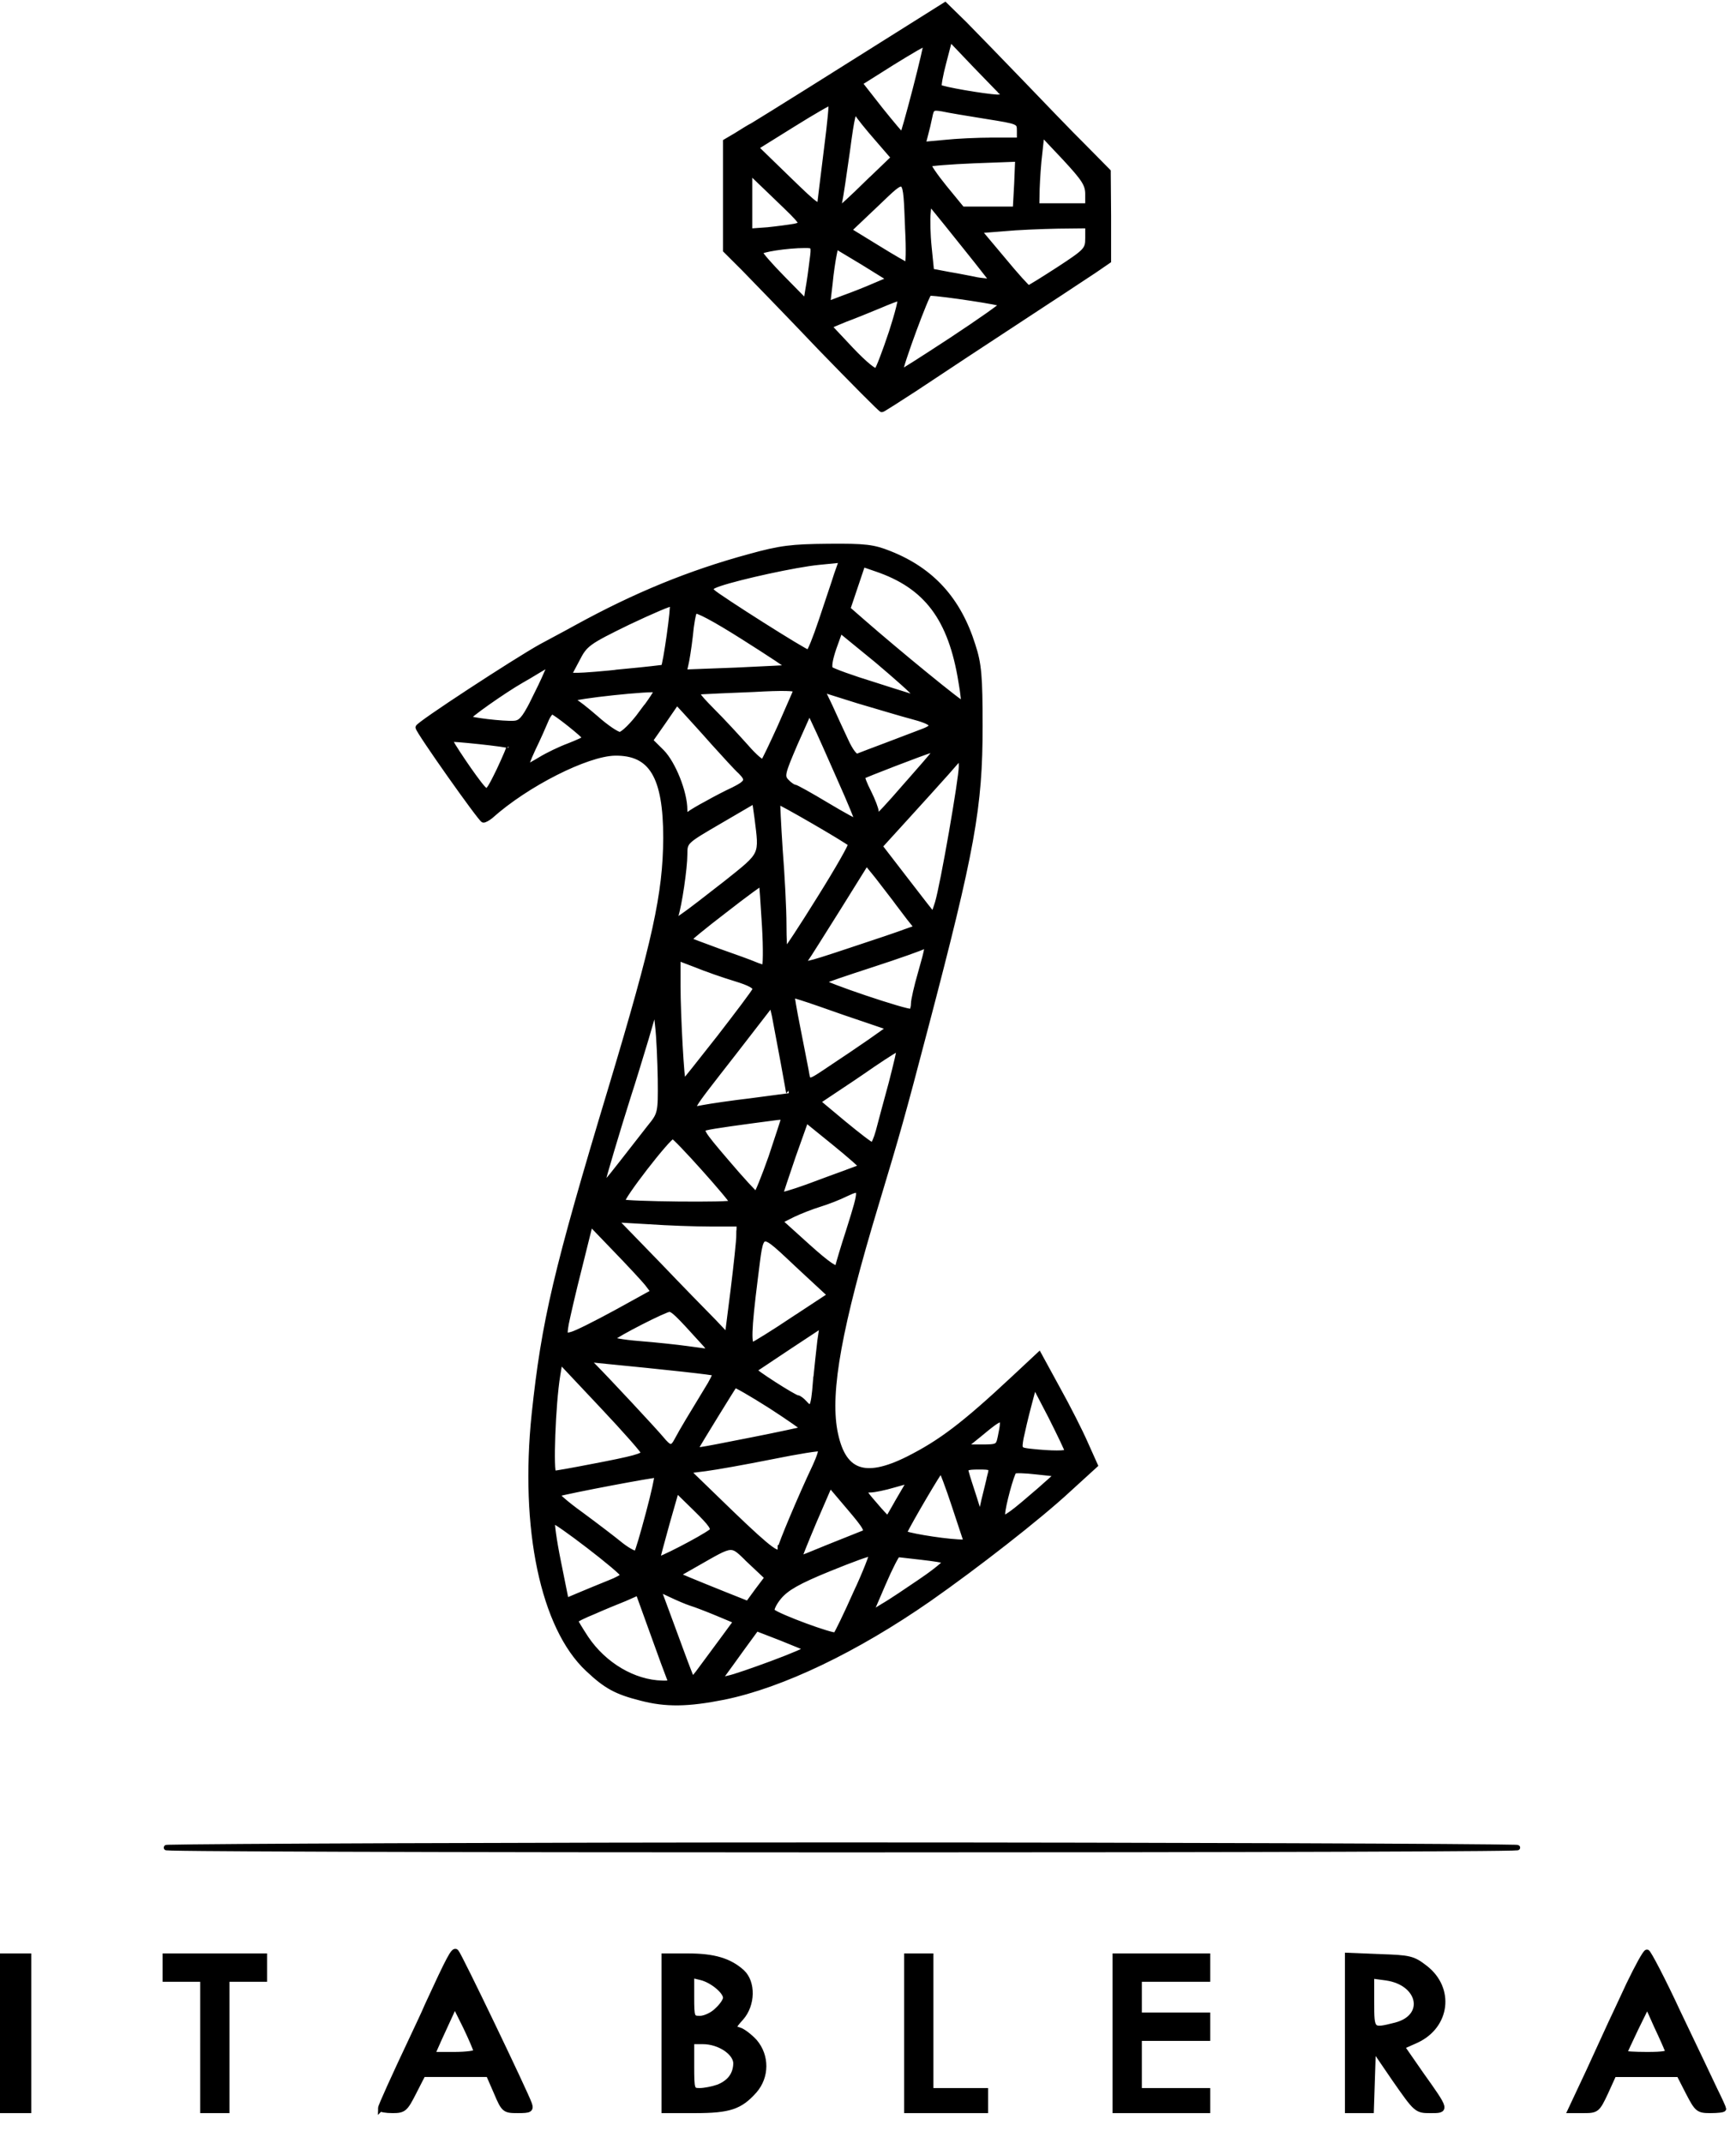 <svg width="324" height="400" xmlns="http://www.w3.org/2000/svg" preserveAspectRatio="xMidYMid meet">

 <g>
  <title>background</title>
  <rect fill="none" id="canvas_background" height="402" width="326" y="-1" x="-1"/>
 </g>
 <g>
  <title>Layer 1</title>
  <g stroke="null" fill="#000000" id="layer1">
   <path stroke="null" id="svg_1" d="m0.241,379.469l0,-14.401l2.551,0l2.551,0l0,14.401l0,14.401l-2.551,0l-2.551,0l0,-14.401z"/>
   <path stroke="null" id="svg_2" d="m37.868,381.614l0,-12.256l-3.508,0l-3.508,0l0,-2.145l0,-2.145l9.247,0l9.247,0l0,2.145l0,2.145l-3.508,0l-3.508,0l0,12.256l0,12.256l-2.232,0l-2.232,0l0,-12.256z"/>
   <path stroke="null" id="svg_3" d="m71.03,393.502c0,-0.368 2.551,-6.006 6.059,-13.421c0.765,-1.655 2.041,-4.29 2.679,-5.822c4.145,-9.008 4.911,-10.418 5.357,-9.989c0.574,0.552 13.01,26.474 13.648,28.373c0.383,1.103 0.064,1.226 -2.105,1.226c-2.487,0 -2.615,-0.061 -4.018,-3.37l-1.467,-3.37l-6.122,0l-6.122,0l-1.722,3.37c-1.594,3.125 -1.849,3.37 -3.954,3.37c-1.212,0 -2.232,-0.184 -2.232,-0.368zm17.857,-10.602c0,-0.306 -0.893,-2.39 -1.977,-4.657l-2.041,-4.106l-0.765,1.716c-0.446,0.981 -1.403,3.064 -2.168,4.719l-1.275,2.88l4.082,0c2.296,0 4.145,-0.245 4.145,-0.552z"/>
   <path stroke="null" id="svg_4" d="m123.963,379.469l0,-14.401l4.464,0c4.783,0 7.717,0.858 10.076,3.003c2.041,1.9 1.977,6.067 -0.191,8.518c-1.594,1.777 -1.594,1.9 -0.383,2.267c0.702,0.184 2.041,1.226 2.934,2.206c2.232,2.635 2.232,6.496 -0.064,9.131c-2.679,3.003 -4.656,3.677 -11.097,3.677l-5.74,0l0,-14.401zm9.949,10.111c2.232,-0.858 3.38,-2.329 3.444,-4.474c0,-2.022 -3.061,-4.106 -6.186,-4.106l-2.105,0l0,4.596c0,4.474 0.064,4.596 1.531,4.596c0.893,0 2.36,-0.306 3.316,-0.613zm-0.064,-14.401c0.893,-0.797 1.594,-1.838 1.594,-2.329c0,-1.226 -2.551,-3.309 -4.592,-3.799l-1.786,-0.429l0,4.045c0,3.922 0.064,4.045 1.594,4.045c0.893,0 2.36,-0.674 3.189,-1.532z"/>
   <path stroke="null" id="svg_5" d="m169.243,379.469l0,-14.401l2.232,0l2.232,0l0,12.563l0,12.563l5.102,0l5.102,0l0,1.838l0,1.838l-7.334,0l-7.334,0l0,-14.401z"/>
   <path stroke="null" id="svg_6" d="m208.146,379.469l0,-14.401l8.61,0l8.61,0l0,2.145l0,2.145l-6.377,0l-6.377,0l0,3.37l0,3.37l6.377,0l6.377,0l0,2.145l0,2.145l-6.377,0l-6.377,0l0,4.903l0,4.903l6.377,0l6.377,0l0,1.838l0,1.838l-8.61,0l-8.61,0l0,-14.401z"/>
   <path stroke="null" id="svg_7" d="m251.513,379.408l0,-14.462l5.995,0.245c5.612,0.184 6.186,0.306 8.482,2.084c4.974,3.861 4.145,10.786 -1.594,13.482l-2.742,1.226l3.571,5.148c4.847,6.802 4.783,6.741 1.722,6.741c-2.551,0 -2.615,-0.061 -6.633,-5.822l-4.018,-5.883l-0.191,5.883l-0.191,5.822l-2.168,0l-2.232,0l0,-14.462zm9.056,-1.471c5.931,-1.593 4.592,-7.905 -1.849,-8.825l-2.742,-0.368l0,4.903c0,5.454 0,5.454 4.592,4.29z"/>
   <path stroke="null" id="svg_8" d="m296.601,386.394c1.913,-4.167 3.699,-8.089 4.018,-8.763c0.319,-0.674 1.849,-3.922 3.38,-7.231c1.594,-3.309 3.061,-6.006 3.38,-6.067c0.255,0 2.934,5.086 5.803,11.276c2.934,6.128 6.059,12.685 6.888,14.462c0.893,1.777 1.594,3.37 1.594,3.493c0,0.184 -1.084,0.306 -2.423,0.306c-2.296,0 -2.487,-0.184 -4.145,-3.37l-1.722,-3.37l-6.059,0l-6.122,0l-1.531,3.37c-1.531,3.248 -1.658,3.37 -4.082,3.37l-2.487,0l3.508,-7.476zm14.668,-3.677c-0.191,-0.429 -1.084,-2.513 -2.105,-4.657l-1.722,-3.861l-2.168,4.412c-1.148,2.39 -2.105,4.474 -2.105,4.596c0,0.123 1.913,0.245 4.209,0.245c3.125,0 4.145,-0.184 3.89,-0.735z"/>
   <path stroke="null" id="svg_9" d="m31.49,344.784c6.122,-0.184 62.69,-0.429 125.636,-0.429c62.946,0 119.514,0.245 125.636,0.429c6.122,0.245 -50.382,0.429 -125.636,0.429c-75.254,0 -131.758,-0.184 -125.636,-0.429z"/>
   <path stroke="null" id="svg_10" d="m119.627,316.9c-4.592,-1.164 -6.505,-2.206 -9.885,-5.393c-8.354,-7.783 -12.245,-26.229 -10.013,-47.616c1.849,-17.343 4.018,-26.658 14.349,-60.914c8.227,-27.393 10.14,-36.095 10.204,-46.574c0,-11.521 -2.679,-15.995 -9.566,-15.872c-5.23,0.123 -16.454,5.76 -23.15,11.766c-0.446,0.368 -1.084,0.735 -1.339,0.735c-0.446,0 -12.181,-16.607 -12.181,-17.281c0,-0.552 18.112,-12.379 22.959,-15.075c1.212,-0.674 4.273,-2.267 6.696,-3.616c10.842,-5.944 20.918,-10.111 32.206,-13.176c5.74,-1.593 7.844,-1.838 14.668,-1.9c6.951,-0.061 8.418,0.123 11.479,1.348c7.844,3.125 12.819,8.579 15.497,17.098c1.148,3.493 1.339,5.76 1.339,15.137c0,15.075 -1.403,22.919 -10.204,56.379c-4.337,16.546 -5.102,19.242 -9.184,32.786c-6.888,22.797 -9.056,34.869 -7.717,42.284c1.467,7.844 5.485,9.376 13.712,5.27c6.059,-3.064 10.331,-6.251 19.898,-15.198l4.528,-4.228l3.444,6.312c1.913,3.432 4.273,8.089 5.23,10.295l1.786,3.983l-5.038,4.596c-5.548,5.148 -17.283,14.279 -25.956,20.346c-13.648,9.499 -27.487,16.117 -38.265,18.323c-6.76,1.348 -10.842,1.409 -15.497,0.184zm5.293,-3.738c-0.255,-0.613 -1.658,-4.412 -3.125,-8.518l-2.679,-7.415l-2.487,1.103c-1.403,0.552 -4.082,1.655 -5.867,2.451c-1.849,0.735 -3.38,1.532 -3.38,1.655c0,0.184 0.893,1.655 1.977,3.309c3.38,5.025 8.928,8.273 14.222,8.396c1.467,0.061 1.722,-0.123 1.339,-0.981zm9.439,-6.435l3.061,-4.167l-3.508,-1.471c-1.913,-0.797 -4.145,-1.655 -4.974,-1.9c-0.765,-0.245 -2.487,-0.981 -3.763,-1.593l-2.36,-1.103l2.423,6.557c1.339,3.616 2.742,7.476 3.189,8.579l0.765,1.961l1.084,-1.348c0.574,-0.797 2.423,-3.248 4.082,-5.515zm9.885,3.677c3.635,-1.348 6.441,-2.574 6.377,-2.696c-0.128,-0.123 -2.296,-0.981 -4.847,-2.022l-4.592,-1.777l-1.212,1.655c-0.638,0.858 -2.232,3.064 -3.508,4.841l-2.36,3.248l1.786,-0.429c1.02,-0.184 4.719,-1.471 8.354,-2.819zm15.433,-12.93c1.849,-3.983 3.189,-7.415 2.997,-7.538c-0.191,-0.184 -3.699,1.103 -7.908,2.819c-5.867,2.39 -7.972,3.616 -9.375,5.27c-1.02,1.226 -1.531,2.451 -1.275,2.696c1.02,0.981 11.416,4.78 11.862,4.412c0.255,-0.245 1.913,-3.677 3.699,-7.66zm12.436,-2.513c2.679,-1.838 4.592,-3.432 4.337,-3.616c-0.255,-0.184 -2.296,-0.49 -4.464,-0.735c-2.232,-0.245 -4.145,-0.49 -4.4,-0.49c-0.191,-0.061 -1.467,2.39 -2.806,5.515l-2.423,5.638l2.487,-1.532c1.403,-0.797 4.656,-3.003 7.27,-4.78zm-32.142,-3.616c-3.635,-3.493 -2.87,-3.554 -10.204,0.613l-3.444,1.961l2.168,0.919c1.212,0.49 4.145,1.716 6.633,2.696l4.464,1.777l1.786,-2.451l1.849,-2.451l-3.253,-3.064zm-26.339,4.106c1.467,-0.552 2.679,-1.226 2.679,-1.471c0,-0.735 -12.819,-10.54 -13.201,-10.173c-0.191,0.184 0.255,3.616 1.084,7.66l1.467,7.293l2.615,-1.103c1.467,-0.613 3.826,-1.593 5.357,-2.206zm19.132,-9.621c0.638,-0.49 0,-1.409 -2.87,-4.228l-3.635,-3.554l-1.786,6.251c-0.957,3.493 -1.786,6.496 -1.786,6.741c0,0.429 8.418,-3.922 10.076,-5.209zm21.938,2.88c2.934,-1.164 5.803,-2.329 6.441,-2.574c0.893,-0.368 0.574,-1.042 -2.615,-4.78l-3.635,-4.29l-2.997,6.925c-1.594,3.799 -2.87,6.925 -2.742,6.925c0.128,0 2.615,-0.981 5.548,-2.206zm-33.673,-6.251c1.02,-3.799 1.722,-7.047 1.594,-7.17c-0.191,-0.184 -16.709,2.942 -18.686,3.554c-0.255,0.061 1.722,1.838 4.464,3.799c2.742,2.022 6.122,4.596 7.462,5.699c1.403,1.103 2.742,1.777 2.934,1.532c0.255,-0.245 1.212,-3.616 2.232,-7.415zm24.617,6.557c0,-0.613 3.826,-9.744 6.505,-15.382c0.765,-1.655 1.212,-3.064 1.02,-3.248c-0.191,-0.184 -4.337,0.49 -9.184,1.471c-4.911,0.981 -10.395,1.961 -12.309,2.206l-3.38,0.429l8.163,7.905c7.398,7.109 9.184,8.396 9.184,6.618zm32.525,-7.905c-1.212,-3.677 -2.36,-6.741 -2.551,-6.741c-0.255,0 -5.803,9.437 -6.888,11.705c-0.191,0.368 6.633,1.532 10.076,1.716l1.594,0.061l-2.232,-6.741zm-10.331,-1.348l2.041,-3.493l-3.061,0.858c-1.658,0.49 -3.635,0.919 -4.464,0.919c-1.403,0 -1.403,0.123 0.893,2.758c1.275,1.532 2.423,2.696 2.487,2.635c0.064,-0.123 1.02,-1.777 2.105,-3.677zm26.211,-1.655l3.38,-3.003l-3.954,-0.429c-2.105,-0.245 -4.018,-0.306 -4.209,-0.123c-0.51,0.429 -2.168,6.68 -2.168,7.967c0,1.042 0.128,1.042 1.786,-0.123c0.957,-0.674 3.253,-2.635 5.166,-4.29zm-9.247,-2.819c0.383,-1.471 0.255,-1.532 -2.168,-1.532c-2.232,0 -2.615,0.184 -2.296,1.103c0.128,0.552 0.829,2.696 1.467,4.657l1.148,3.677l0.702,-3.187c0.446,-1.777 0.957,-3.922 1.148,-4.719zm-74.489,-1.532c8.036,-1.532 9.758,-2.022 9.821,-2.635c0.064,-0.245 -3.444,-4.228 -7.781,-8.825l-7.844,-8.334l-0.446,2.696c-0.893,5.393 -1.339,18.323 -0.702,18.323c0.383,0 3.508,-0.552 6.951,-1.226zm88.902,-2.88c0,-0.306 -1.403,-3.187 -3.061,-6.496l-3.125,-6.006l-1.02,3.861c-0.574,2.145 -1.212,4.903 -1.467,6.128c-0.383,2.206 -0.319,2.267 1.786,2.513c3.89,0.429 6.888,0.429 6.888,0zm-59.119,-2.084c5.293,-1.042 9.758,-2.022 9.885,-2.084c0.128,-0.123 -2.679,-2.084 -6.186,-4.351c-3.571,-2.267 -6.569,-3.983 -6.696,-3.861c-0.191,0.245 -6.76,10.847 -7.207,11.766c-0.383,0.613 -0.638,0.674 10.204,-1.471zm-13.712,-0.061c0.829,-1.593 2.87,-4.964 5.485,-9.254c1.02,-1.593 1.722,-3.064 1.594,-3.187c-0.191,-0.184 -8.482,-1.103 -21.683,-2.39l-2.296,-0.245l1.339,1.348c2.551,2.574 11.288,11.95 12.564,13.482c1.594,1.961 2.105,1.961 2.997,0.245zm60.331,-0.552c0.893,-4.29 0.638,-4.29 -4.082,-0.368l-2.806,2.267l3.253,0c3.125,0 3.253,-0.061 3.635,-1.9zm-34.502,-10.173c0.255,-2.635 0.638,-6.128 0.829,-7.783l0.446,-3.003l-6.314,4.167c-3.444,2.329 -6.377,4.228 -6.441,4.29c-0.319,0.184 7.525,5.209 8.099,5.209c0.255,0 0.829,0.429 1.275,0.919c1.403,1.593 1.722,1.042 2.105,-3.799zm-21.046,-7.66c-4.719,-5.209 -5.548,-6.006 -6.25,-6.006c-0.829,0 -9.821,4.596 -10.778,5.515c-0.255,0.245 2.041,0.674 5.102,0.919c3.125,0.245 7.079,0.674 8.865,0.919c1.722,0.245 3.571,0.49 4.082,0.552c0.446,0 0.064,-0.797 -1.02,-1.9zm16.9,-4.106l6.888,-4.535l-5.293,-4.903c-8.291,-7.721 -7.462,-7.844 -8.737,1.9c-1.212,9.621 -1.275,12.563 -0.383,12.256c0.383,-0.123 3.763,-2.206 7.525,-4.719zm-32.971,-1.348l6.888,-3.799l-1.212,-1.593c-0.702,-0.858 -3.38,-3.738 -5.931,-6.373l-4.656,-4.841l-2.041,8.212c-1.148,4.474 -2.232,9.254 -2.487,10.54c-0.383,2.267 -0.319,2.39 1.02,2.022c0.829,-0.184 4.592,-2.084 8.418,-4.167zm22.831,-14.462l0.064,-2.022l-5.23,0c-2.934,0 -8.163,-0.184 -11.671,-0.429l-6.377,-0.368l7.972,8.212c4.337,4.535 9.12,9.437 10.523,10.847l2.551,2.696l1.084,-8.518c0.574,-4.657 1.084,-9.376 1.084,-10.418zm20.535,-0.919c2.487,-7.905 2.487,-8.15 -0.51,-6.741c-1.339,0.674 -3.571,1.532 -4.974,1.961c-1.403,0.429 -3.635,1.287 -5.038,1.961l-2.423,1.226l5.293,4.78c3.826,3.432 5.421,4.474 5.548,3.738c0.128,-0.552 1.02,-3.616 2.105,-6.925zm-21.747,-5.025c0,-0.613 -10.65,-12.501 -11.161,-12.44c-0.893,0.123 -9.821,11.644 -9.439,12.256c0.255,0.429 20.599,0.674 20.599,0.184zm21.365,-5.699c1.403,-0.49 2.615,-0.981 2.742,-1.042c0.064,-0.123 -2.232,-2.145 -5.102,-4.474l-5.293,-4.29l-2.423,6.802c-1.275,3.738 -2.36,6.986 -2.36,7.17c0,0.245 2.232,-0.429 4.974,-1.409c2.679,-0.981 6.059,-2.267 7.462,-2.758zm-14.158,-2.819c1.275,-3.861 2.36,-7.109 2.36,-7.293c0,-0.184 -0.638,-0.245 -1.403,-0.123c-6.569,0.858 -11.926,1.593 -13.074,1.9c-1.275,0.306 -1.02,0.797 3.763,6.373c2.806,3.309 5.357,6.067 5.548,6.067c0.191,0 1.467,-3.125 2.806,-6.925zm-27.87,1.103c1.722,-2.206 4.082,-5.209 5.166,-6.618c2.041,-2.513 2.105,-2.635 2.041,-9.008c-0.064,-3.554 -0.255,-8.089 -0.51,-10.111l-0.383,-3.677l-1.786,6.128c-1.02,3.37 -2.487,8.212 -3.316,10.724c-1.977,6.251 -4.783,15.627 -4.783,16.117c0,0.858 0.574,0.306 3.571,-3.554zm47.895,-5.944c0.383,-1.471 1.467,-5.515 2.423,-9.008c0.893,-3.493 1.594,-6.373 1.467,-6.496c-0.128,-0.123 -2.232,1.226 -4.783,2.942c-2.551,1.777 -5.931,4.045 -7.525,5.086l-2.934,1.961l4.847,4.045c2.679,2.206 5.038,4.045 5.357,4.045c0.255,0 0.765,-1.164 1.148,-2.574zm-23.533,-5.699c3.763,-0.49 6.824,-0.919 6.888,-0.919c0.064,0 -2.232,-12.379 -2.742,-14.953l-0.51,-2.267l-7.015,9.07c-9.12,11.705 -8.61,10.847 -5.74,10.357c1.275,-0.245 5.421,-0.858 9.12,-1.287zm-6.25,-11.644c3.508,-4.535 6.569,-8.579 6.76,-9.07c0.191,-0.613 -0.893,-1.226 -3.699,-2.084c-2.232,-0.674 -5.548,-1.838 -7.334,-2.574l-3.38,-1.287l0,5.148c0,5.515 0.702,18.139 1.02,18.139c0.128,0 3.061,-3.738 6.633,-8.273zm21.365,5.27c1.786,-1.164 4.847,-3.248 6.888,-4.657l3.635,-2.574l-3.954,-1.348c-2.232,-0.735 -6.314,-2.145 -9.056,-3.125c-2.806,-0.981 -5.166,-1.716 -5.23,-1.655c-0.064,0.061 0.383,2.758 1.02,5.944c0.638,3.187 1.339,6.864 1.594,8.15c0.446,2.513 0.191,2.574 5.102,-0.735zm14.987,-11.766c0,-0.613 0.574,-3.187 1.275,-5.577c1.467,-5.148 1.531,-5.638 0.574,-5.086c-0.383,0.245 -4.656,1.777 -9.566,3.37c-4.911,1.593 -9.056,3.003 -9.247,3.187c-0.383,0.429 15.816,5.883 16.518,5.577c0.255,-0.123 0.446,-0.797 0.446,-1.471zm-27.806,-14.462c-0.255,-4.351 -0.51,-7.905 -0.574,-8.028c-0.064,-0.061 -3.189,2.206 -6.951,5.148c-3.763,2.88 -6.76,5.332 -6.633,5.454c0.128,0.123 2.615,1.042 5.612,2.145c2.997,1.042 5.995,2.145 6.696,2.451c0.702,0.306 1.531,0.552 1.786,0.552c0.255,0.061 0.319,-3.432 0.064,-7.721zm26.339,1.042l2.105,-0.735l-1.467,-1.838c-0.765,-1.042 -1.977,-2.574 -2.679,-3.554c-0.702,-0.919 -2.168,-2.819 -3.253,-4.228l-2.041,-2.513l-5.23,8.396c-2.934,4.657 -5.676,9.07 -6.186,9.744c-0.829,1.226 0,1.042 7.908,-1.593c4.847,-1.593 9.758,-3.248 10.842,-3.677zm-16.071,-6.189c3.38,-5.393 5.995,-9.989 5.803,-10.173c-0.765,-0.735 -13.456,-8.089 -13.648,-7.905c-0.064,0.123 0.128,4.167 0.446,9.008c0.383,4.841 0.702,11.092 0.702,13.911c0,2.758 0.128,5.025 0.255,5.025c0.128,0 3.061,-4.412 6.441,-9.866zm-17.347,-2.942c6.824,-5.454 6.569,-4.964 5.676,-12.134l-0.446,-3.187l-6.505,3.799c-6.505,3.799 -6.569,3.799 -6.569,6.251c0,2.513 -1.02,9.499 -1.722,11.582c-0.319,1.103 -0.255,1.103 1.467,-0.123c1.02,-0.674 4.656,-3.493 8.099,-6.189zm39.349,3.799c1.02,-3.37 4.464,-23.226 4.464,-25.493l-0.064,-1.961l-2.679,3.064c-1.467,1.655 -4.911,5.454 -7.589,8.396l-4.911,5.393l4.911,6.373c2.679,3.493 4.974,6.435 5.038,6.435c0.064,0.061 0.446,-0.981 0.829,-2.206zm-18.24,-23.226c-1.913,-4.351 -3.954,-8.947 -4.592,-10.234l-1.084,-2.329l-2.679,6.006c-2.36,5.515 -2.551,6.128 -1.594,7.109c0.51,0.552 1.212,1.042 1.467,1.042c0.255,0 2.997,1.532 6.059,3.37c3.061,1.838 5.676,3.248 5.803,3.187c0.064,-0.123 -1.403,-3.738 -3.38,-8.15zm-24.808,4.657c1.403,-0.797 3.635,-1.961 4.974,-2.574c2.679,-1.348 2.87,-1.838 1.275,-3.432c-0.638,-0.552 -2.87,-3.003 -4.974,-5.332c-2.105,-2.39 -4.528,-5.025 -5.357,-5.944l-1.531,-1.655l-2.487,3.616l-2.487,3.554l2.168,2.145c2.105,2.145 4.273,7.538 4.273,10.786c0,1.103 0.191,1.287 0.829,0.797c0.383,-0.306 1.913,-1.226 3.316,-1.961zm36.734,-2.88c6.824,-7.783 6.76,-7.66 5.293,-7.17c-1.849,0.552 -12.627,4.719 -12.946,4.964c-0.191,0.123 0.319,1.471 1.084,2.942c0.765,1.532 1.403,3.187 1.403,3.677c0,0.49 0.128,0.919 0.255,0.919c0.128,0 2.36,-2.39 4.911,-5.332zm-73.596,-7.905c-0.255,-0.306 -10.905,-1.409 -11.161,-1.226c-0.191,0.245 4.719,7.538 6.186,9.131c0.893,0.981 1.084,0.735 3.061,-3.309c1.148,-2.451 2.041,-4.535 1.913,-4.596zm5.803,2.574c1.275,-0.797 3.699,-1.961 5.357,-2.574c1.722,-0.674 3.061,-1.287 2.997,-1.471c-0.064,-0.429 -5.676,-4.903 -6.186,-4.903c-0.255,0 -0.829,0.735 -1.212,1.716c-0.383,0.919 -1.403,3.248 -2.36,5.209c-0.893,1.9 -1.467,3.493 -1.339,3.493c0.191,0 1.403,-0.674 2.742,-1.471zm44.77,-6.189c1.467,-3.37 2.806,-6.373 2.934,-6.741c0.191,-0.429 -2.551,-0.49 -7.844,-0.184c-4.528,0.184 -8.865,0.368 -9.694,0.429c-1.403,0.061 -1.275,0.368 1.913,3.616c1.913,1.9 4.719,4.964 6.314,6.741c1.531,1.777 2.997,3.003 3.189,2.758c0.255,-0.306 1.658,-3.248 3.189,-6.618zm19.898,3.493c2.551,-0.981 5.612,-2.145 6.76,-2.574c2.615,-0.981 1.977,-1.716 -2.232,-2.819c-1.658,-0.429 -6.122,-1.777 -9.885,-2.88l-6.824,-2.145l1.531,3.187c0.765,1.716 2.105,4.596 2.934,6.373c0.893,1.961 1.786,3.125 2.232,2.942c0.446,-0.184 2.87,-1.103 5.485,-2.084zm-45.79,-6.006c1.722,-2.206 2.934,-4.106 2.806,-4.29c-0.51,-0.429 -15.816,1.164 -15.816,1.716c0,0.245 0.191,0.49 0.51,0.49c0.255,0 2.041,1.409 3.954,3.064c1.913,1.716 3.954,3.064 4.464,3.064c0.574,0 2.423,-1.777 4.082,-4.045zm-20.408,-1.777c1.02,-2.022 2.232,-4.535 2.679,-5.638l0.893,-1.961l-2.296,1.348c-1.212,0.735 -2.742,1.655 -3.316,1.961c-3.316,1.9 -10.204,6.741 -9.949,7.047c0.446,0.368 6.505,1.103 8.546,0.981c1.275,-0.061 1.913,-0.797 3.444,-3.738zm80.037,-4.045c-1.913,-11.827 -6.441,-17.894 -15.88,-21.081l-2.487,-0.858l-1.403,4.167l-1.403,4.167l2.806,2.451c6.314,5.515 18.558,15.566 18.814,15.32c0.128,-0.123 -0.064,-1.961 -0.446,-4.167zm-8.61,2.39c-0.191,-0.429 -3.444,-3.309 -7.143,-6.435l-6.824,-5.577l-1.212,3.37c-0.702,2.084 -0.957,3.554 -0.574,3.922c0.319,0.306 4.018,1.655 8.227,2.942c4.145,1.348 7.653,2.39 7.717,2.451c0.064,0.061 0,-0.306 -0.191,-0.674zm-54.145,-4.29c3.89,-0.368 7.079,-0.735 7.207,-0.797c0.383,-0.306 1.977,-11.582 1.658,-11.889c-0.191,-0.184 -3.89,1.409 -8.291,3.493c-7.525,3.677 -8.036,4.045 -9.502,6.925l-1.594,3.003l1.722,0c1.02,0 4.974,-0.306 8.801,-0.735zm30.739,-0.735c0.128,-0.061 -3.763,-2.635 -8.61,-5.699c-5.421,-3.432 -8.865,-5.27 -9.12,-4.841c-0.255,0.368 -0.638,2.451 -0.829,4.657c-0.255,2.206 -0.638,4.596 -0.829,5.332l-0.319,1.409l9.758,-0.368c5.421,-0.245 9.885,-0.49 9.949,-0.49zm5.931,-8.763c1.084,-3.309 2.423,-7.17 2.87,-8.641l0.957,-2.696l-4.337,0.429c-4.337,0.429 -14.668,2.696 -18.495,3.983c-1.786,0.613 -1.977,0.919 -1.275,1.593c1.212,1.103 17.219,11.276 17.857,11.276c0.255,0 1.339,-2.696 2.423,-5.944z"/>
   <path stroke="null" id="svg_11" d="m153.172,64.971c-6.059,-6.373 -12.564,-13.053 -14.349,-14.891l-3.38,-3.37l0,-10.111l0,-10.173l1.977,-1.164c1.084,-0.674 2.423,-1.532 3.061,-1.838c2.551,-1.532 16.645,-10.357 27.423,-17.159l8.482,-5.332l3.635,3.554c1.977,2.022 6.76,6.925 10.587,10.908c3.89,4.045 9.056,9.437 11.607,11.95l4.592,4.657l0.064,8.334l0,8.334l-2.679,1.838c-1.531,0.981 -5.612,3.738 -9.12,6.006c-12.245,8.028 -18.558,12.195 -24.362,16.056c-3.189,2.084 -5.995,3.861 -6.122,3.861c-0.191,0 -5.293,-5.148 -11.416,-11.46zm13.201,-2.88c1.148,-3.554 1.913,-6.496 1.594,-6.496c-0.255,0 -2.041,0.674 -3.89,1.471c-1.913,0.797 -4.783,1.961 -6.441,2.574l-2.934,1.226l4.145,4.412c2.551,2.696 4.464,4.228 4.783,3.922c0.319,-0.306 1.531,-3.493 2.742,-7.109zm20.727,-5.332c0,-0.306 -10.905,-1.961 -13.648,-2.084c-0.446,0 -5.421,13.421 -5.485,14.891c0,0.123 4.337,-2.635 9.566,-6.067c5.293,-3.493 9.566,-6.496 9.566,-6.741zm-23.724,-3.493l2.742,-1.164l-5.038,-3.125l-5.102,-3.064l-0.319,1.593c-0.191,0.919 -0.574,3.37 -0.765,5.454l-0.446,3.799l3.061,-1.164c1.722,-0.613 4.337,-1.655 5.867,-2.329zm-11.798,-4.535c0.383,-2.88 0.383,-2.942 -1.339,-2.942c-3.38,0 -8.418,0.797 -8.418,1.287c0,0.306 1.913,2.513 4.273,4.903l4.337,4.412l0.383,-2.39c0.255,-1.348 0.574,-3.677 0.765,-5.27zm46.045,1.532c5.166,-3.37 5.421,-3.677 5.421,-5.822l0,-2.329l-5.548,0.061c-3.125,0.061 -7.717,0.245 -10.204,0.49l-4.656,0.368l4.528,5.393c2.423,2.942 4.592,5.332 4.783,5.332c0.191,0 2.742,-1.593 5.676,-3.493zm-13.138,1.226c-0.957,-1.226 -3.508,-4.474 -4.273,-5.393c-0.255,-0.306 -1.913,-2.39 -3.635,-4.535l-3.189,-3.922l-0.191,2.084c-0.128,1.164 -0.064,4.045 0.191,6.496l0.446,4.412l3.253,0.613c1.849,0.306 3.89,0.735 4.592,0.858c0.702,0.184 1.786,0.306 2.487,0.368c1.02,0.061 1.084,-0.061 0.319,-0.981zm-15.051,-8.579c-0.446,-10.663 -0.064,-10.357 -5.931,-4.78l-5.102,4.841l5.293,3.248c2.87,1.777 5.421,3.248 5.612,3.248c0.255,0 0.319,-2.942 0.128,-6.557zm-21.046,-0.674c1.722,-0.429 1.722,-0.429 -3.38,-5.332l-5.102,-4.903l0,5.577l0,5.577l3.38,-0.245c1.786,-0.184 4.082,-0.49 5.102,-0.674zm5.931,-14.708c0.574,-4.474 0.957,-8.273 0.765,-8.396c-0.128,-0.123 -3.316,1.716 -7.143,4.106l-6.888,4.29l5.931,5.76c5.676,5.515 5.995,5.699 6.122,4.106c0.128,-0.919 0.638,-5.393 1.212,-9.866zm7.525,6.68l4.974,-4.78l-3.125,-3.616c-1.722,-1.961 -3.444,-4.106 -3.826,-4.78c-0.51,-0.858 -0.893,0.735 -1.722,7.047c-0.638,4.535 -1.275,8.825 -1.467,9.621c-0.191,0.735 -0.191,1.348 -0.064,1.348c0.128,0 2.487,-2.145 5.23,-4.841zm27.933,0.184l0.191,-4.719l-8.163,0.306c-4.464,0.184 -8.291,0.49 -8.482,0.674c-0.191,0.184 1.148,2.145 2.934,4.351l3.316,4.045l4.974,0l4.974,0l0.255,-4.657zm13.265,1.838c0,-1.838 -0.702,-2.88 -4.273,-6.741l-4.337,-4.596l-0.383,3.554c-0.255,1.961 -0.446,5.025 -0.51,6.802l-0.064,3.187l4.783,0l4.783,0l0,-2.206zm-17.793,-10.05l5.038,0l0,-1.716c0,-1.777 -0.064,-1.777 -6.186,-2.758c-3.444,-0.552 -7.143,-1.164 -8.227,-1.409c-1.786,-0.306 -2.041,-0.184 -2.36,1.471c-0.191,0.981 -0.574,2.574 -0.829,3.493l-0.446,1.716l4.018,-0.368c2.232,-0.245 6.25,-0.429 8.992,-0.429zm-14.413,-9.499c1.212,-4.657 2.105,-8.579 2.041,-8.641c-0.128,-0.123 -2.934,1.532 -6.314,3.616l-6.122,3.861l3.89,4.964c2.168,2.696 4.018,4.903 4.082,4.78c0.128,-0.061 1.212,-3.922 2.423,-8.579zm16.645,1.103c-0.319,-0.306 -2.679,-2.758 -5.357,-5.515l-4.847,-5.086l-1.148,4.412c-0.638,2.39 -1.02,4.535 -0.829,4.657c0.446,0.429 8.418,1.777 10.778,1.9c1.02,0 1.658,-0.123 1.403,-0.368z"/>
  </g>
 </g>
</svg>